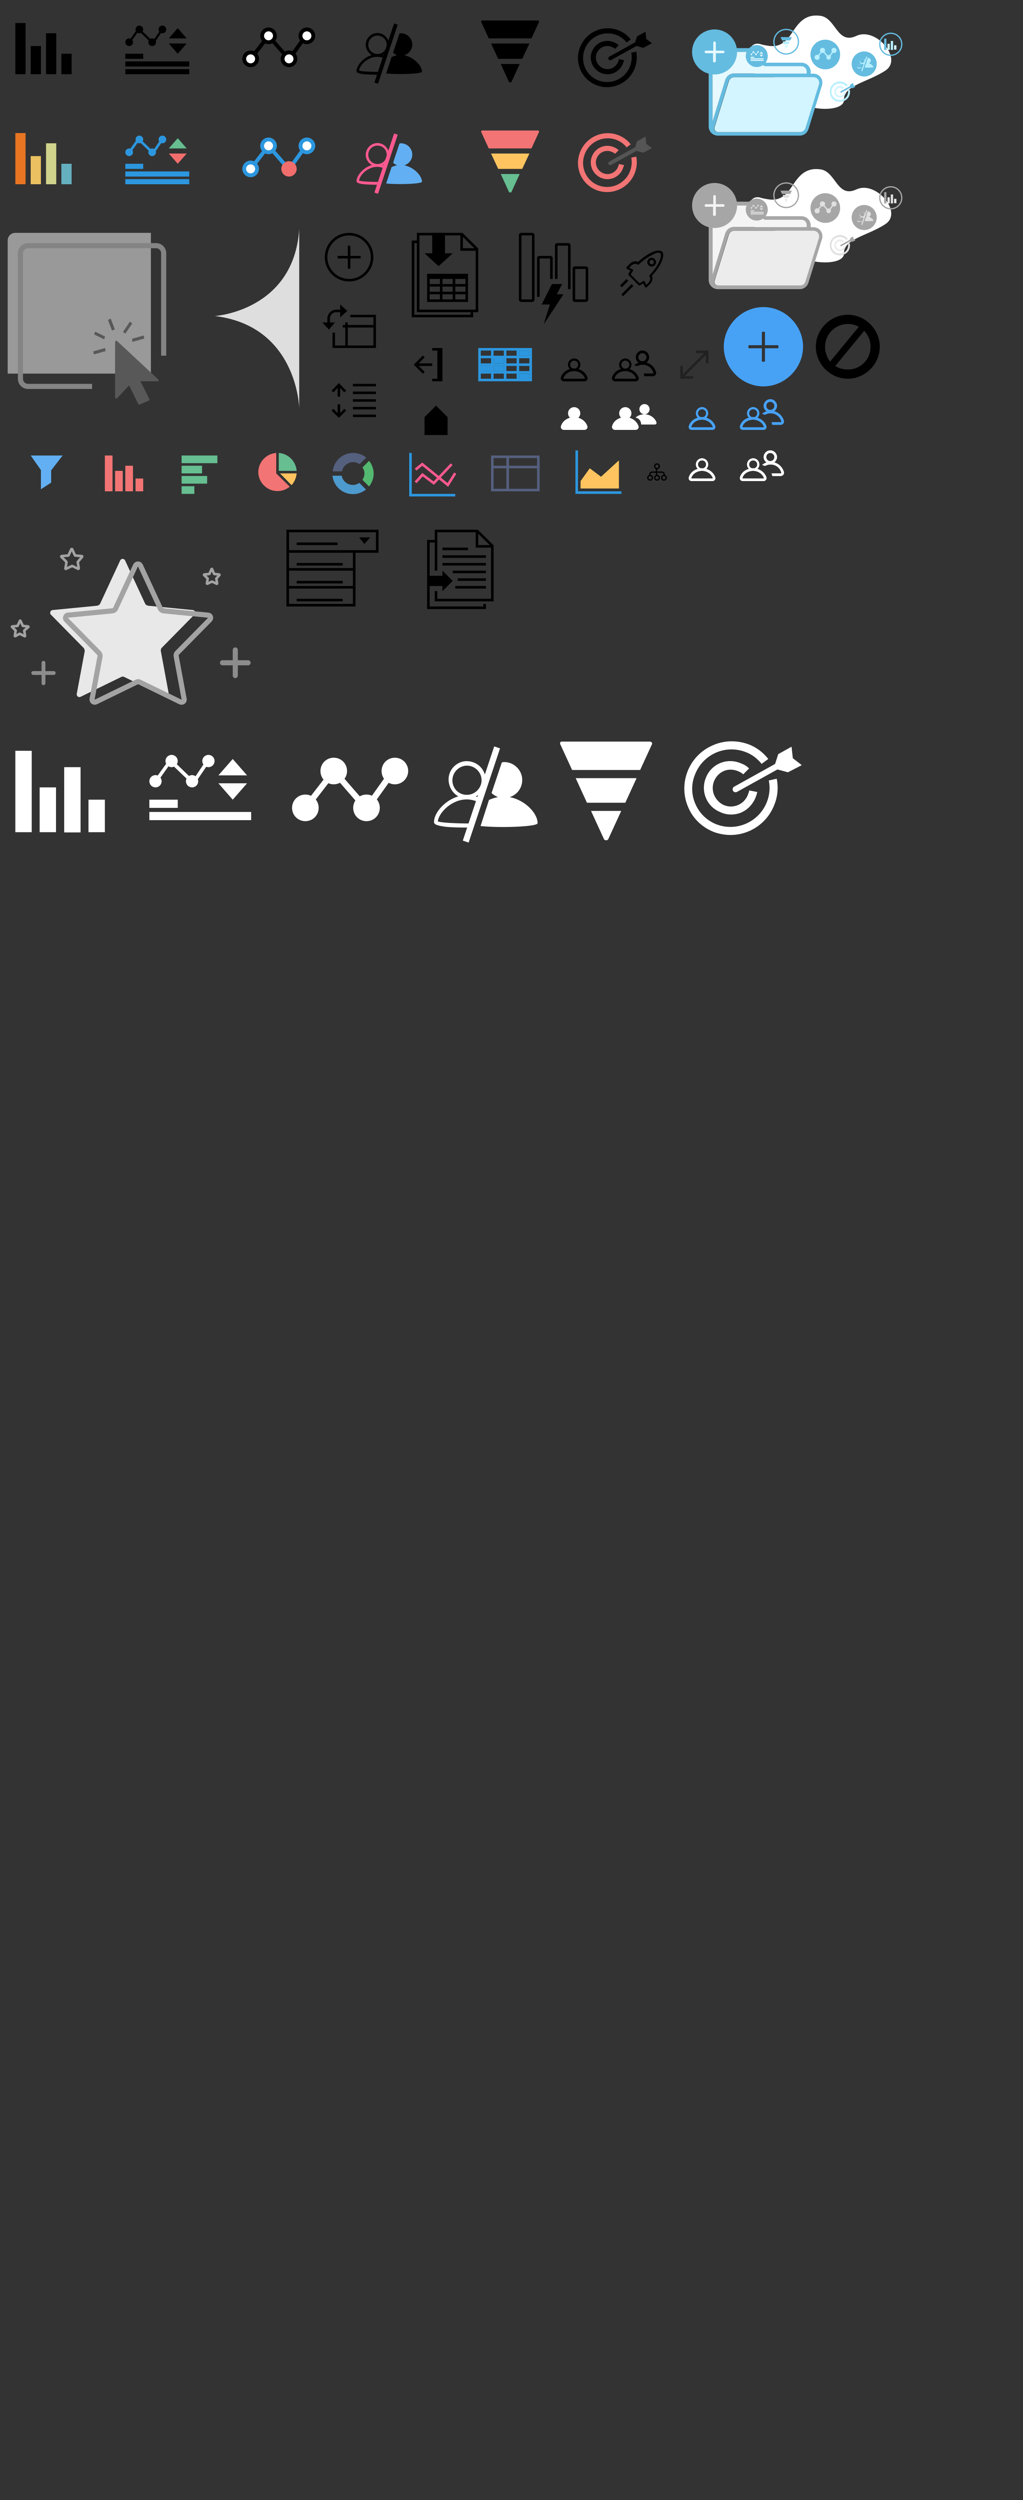 <svg id="Layer_1" xmlns="http://www.w3.org/2000/svg" width="400" height="977" viewBox="0 0 400 977"><rect x="0" y="0" width="400" height="977" fill="#333333" stroke="none"/><style>.st0{fill:none;stroke:#000;stroke-miterlimit:10}.st1{opacity:.5;fill:#fff;enable-background:new}.st2{fill:none;stroke:#848484;stroke-width:2;stroke-miterlimit:10}.st3{fill:#585858}.st4{fill:#dedede}.st5,.st6,.st7,.st8{fill:none;stroke:#000;stroke-width:.858;stroke-miterlimit:10}.st6,.st7,.st8{stroke-width:2}.st7,.st8{stroke-width:1.5}.st8{fill:#fff}.st9{fill:#e87522}.st10{fill:#eac060}.st11{fill:#65b0be}.st12{fill:#d0d38c}.st13{fill:none;stroke:#2c97df;stroke-miterlimit:10}.st14{fill:#f26e6d}.st15{fill:#66be91}.st16{fill:none;stroke:#2c97df;stroke-width:2;stroke-miterlimit:10}.st17{fill:#2c97df}.st18{fill:none;stroke:#2c97df;stroke-width:1.5}.st18,.st19,.st20{stroke-miterlimit:10}.st19{stroke-width:1.5;fill:#fff;stroke:#2c97df}.st20{fill:#f26e6d;stroke:#f26e6d}.st21{fill:#fa5990}.st22{fill:#62b0f3}.st23{fill:none;stroke:#fa5990;stroke-width:1.5;stroke-miterlimit:10}.st24{fill:#f27474}.st25{fill:#ffc45f}.st26,.st27,.st28{fill:none;stroke-miterlimit:10}.st26{stroke-linecap:round;stroke:#000;stroke-width:1.5}.st27,.st28{stroke:#f27474;stroke-width:2}.st28{stroke:#555;stroke-width:1.5;stroke-linecap:round}.st29{fill:#555}.st30,.st31{fill:none;stroke:#000;stroke-width:.98;stroke-miterlimit:10}.st31{stroke-width:.989}.st32{fill:#53b971}.st33{fill:#4d9ace}.st34{fill:#55607f}.st35,.st36{fill:none;stroke:#fa5990;stroke-miterlimit:10}.st36{stroke:#55607f}.st37{fill:#e8e8e8}.st38{fill:none;stroke-miterlimit:10}.st38,.st39,.st40{stroke:#a3a3a3}.st39{fill:none;stroke-miterlimit:10;stroke-width:2}.st40{opacity:.8;stroke-width:1.5;stroke-linecap:round;enable-background:new}.st40,.st41,.st42{fill:none;stroke-miterlimit:10}.st41{opacity:.8;stroke-linecap:round;enable-background:new;stroke:#a3a3a3;stroke-width:2}.st42{stroke:#000;stroke-width:1.013}.st43{fill:#fff}.st44{fill:#a6a6a6}.st45{fill:#ececec}.st46{fill:#e0e0e0}.st47{fill:none;stroke:#a6a6a6;stroke-width:.5;stroke-miterlimit:10}.st48{fill:#f4f4f4}.st49{fill:#64bce0}.st50{fill:#d3f5ff}.st51{fill:#b6efff}.st52{fill:none;stroke:#64bce0;stroke-width:.5;stroke-miterlimit:10}.st53{fill:#e5f9ff}.st54{fill:none;stroke:#000;stroke-miterlimit:10}.st54,.st55{stroke-width:.8}.st55,.st56{fill:none;stroke:#fff;stroke-miterlimit:10}.st57{stroke-width:.8}.st57,.st58{fill:none;stroke:#47a2f6;stroke-miterlimit:10}.st59{fill:#47a2f6}.st60,.st61{fill:none;stroke:#212121;stroke-miterlimit:10}.st61{stroke:#000;stroke-width:.5;stroke-linecap:round}</style><circle class="st0" cx="136.5" cy="100.5" r="9"/><path class="st0" d="M132 100.5h9M136.5 96v9"/><path class="st1" d="M6 91h53v55H3V94c0-1.7 1.3-3 3-3z"/><path class="st2" d="M36 151H11c-1.7 0-3-1.3-3-3V99c0-1.7 1.3-3 3-3h50c1.7 0 3 1.3 3 3v40"/><path class="st3" d="M42.2 125l1.6 4.2 1.1-.5-1.6-4.2-1.1.5zm9.6 8.6l4.6-1.3-.2-1.2-4.6 1.3.2 1.2zm-15.3 3.7l.2 1.2 4.6-1.3-.2-1.2-4.6 1.3zm4.6-5.8l-3.9-1.9-.4 1.1 3.9 1.9.4-1.1zm10.6-5.1l-.9-.7-2.7 4 .9.7 2.7-4zm10.1 21.8l-16-14.9c-.1-.1-.3-.2-.5-.1s-.3.3-.3.4v21.7c0 .2.1.4.3.4.2.1.4 0 .5-.1l4.7-5 3.5 7.2c.1.2.3.3.4.3h.2l3.5-1.5.3-.3v-.4l-3.5-6.9h6.7c.2 0 .4-.1.4-.3s0-.4-.2-.5z"/><path class="st4" d="M117 89.5v70s-.7-32.1-33-36c0 0 30.9-2 33-34z"/><path d="M6 9h4v20H6zM12 18h4v11h-4zM24 21h4v8h-4zM18 13h4v16h-4z"/><path class="st5" d="M50.5 16.6l3.7-5.2 5.6 5.4 3.6-5.3"/><path d="M73 17l-3.5 4-3.5-4zM66 15l3.5-4 3.5 4z"/><path class="st6" d="M49 22h7M49 25h25M49 28h25"/><circle cx="54.5" cy="11.5" r="1.5"/><circle cx="59.5" cy="16.5" r="1.5"/><circle cx="63.5" cy="11.5" r="1.5"/><circle cx="50.5" cy="16.5" r="1.5"/><path class="st7" d="M98 23l7-9 8 9.2 7.5-10.5"/><circle class="st8" cx="98" cy="23" r="2.5"/><circle class="st8" cx="105" cy="14" r="2.5"/><circle class="st8" cx="120" cy="14" r="2.5"/><circle class="st8" cx="113" cy="23" r="2.5"/><path d="M147.8 29.1l.3-1c-3.4 0-6.9-.2-7.7-.5.2-2.1 3.3-5.4 7.1-5.4.9 0 1.7.2 2.5.5l.3-1c-.2-.1-.4-.1-.6-.2.3-.2.6-.4.8-.6l1.5-4.5c-.5-2-2.3-3.5-4.4-3.5-2.5 0-4.6 2.1-4.6 4.6 0 1.7 1 3.2 2.4 4-3.4 1-6 4.1-6 6.3 0 .6.7.9 2.8 1.2 1.4.1 3.3.2 5.3.2.1-.1.2-.1.3-.1zM144 17.5c0-2 1.6-3.6 3.6-3.6s3.6 1.6 3.6 3.6-1.6 3.6-3.6 3.6-3.6-1.6-3.6-3.6zM158.1 21.6c1.8-.6 3.1-2.2 3.1-4.2 0-2.4-2-4.4-4.4-4.4-.2 0-.4 0-.6.1l-2.5 7.5c.5.4 1 .8 1.6 1-.8.1-1.5.4-2.2.7l-2.1 6.4c4.6.5 14 .2 14-.7 0-2.2-3-5.6-6.9-6.4z"/><path class="st7" d="M154.8 9.4l-7.7 23.1"/><path d="M210.3 8h-21.7c-.4 0-.6.4-.4.7l2.9 6.3h16.7l2.9-6.3c.2-.3 0-.7-.4-.7zM200 32l3.2-7h-7.4l3.2 7c.2.3.8.3 1 0zM192.1 17h-.1l2.8 6h9.4l2.8-6h-.1z"/><path class="st9" d="M6 52h4v20H6z"/><path class="st10" d="M12 61h4v11h-4z"/><path class="st11" d="M24 64h4v8h-4z"/><path class="st12" d="M18 56h4v16h-4z"/><path class="st13" d="M50.5 59.6l3.7-5.2 5.6 5.4 3.6-5.3"/><path class="st14" d="M73 60l-3.5 4-3.5-4z"/><path class="st15" d="M66 58l3.5-4 3.5 4z"/><path class="st16" d="M49 65h7M49 68h25M49 71h25"/><circle class="st17" cx="54.5" cy="54.5" r="1.5"/><circle class="st17" cx="59.5" cy="59.5" r="1.5"/><circle class="st17" cx="63.5" cy="54.5" r="1.5"/><circle class="st17" cx="50.5" cy="59.5" r="1.5"/><path class="st18" d="M98 66l7-9 8 9.2 7.5-10.5"/><circle class="st19" cx="98" cy="66" r="2.5"/><circle class="st19" cx="105" cy="57" r="2.5"/><circle class="st19" cx="120" cy="57" r="2.5"/><circle class="st20" cx="113" cy="66" r="2.5"/><path class="st21" d="M147.8 72.1l.3-1c-3.4 0-6.9-.2-7.7-.5.2-2.1 3.3-5.4 7.1-5.4.9 0 1.7.2 2.5.5l.3-1c-.2-.1-.4-.1-.6-.2.3-.2.6-.4.8-.6l1.5-4.5c-.5-2-2.3-3.5-4.4-3.5-2.5 0-4.6 2.1-4.6 4.6 0 1.7 1 3.2 2.4 4-3.4 1-6 4.1-6 6.3 0 .6.7.9 2.8 1.2 1.4.1 3.3.2 5.3.2.1-.1.2-.1.3-.1zM144 60.5c0-2 1.6-3.6 3.6-3.6s3.6 1.6 3.6 3.6-1.6 3.6-3.6 3.6-3.6-1.6-3.6-3.6z"/><path class="st22" d="M158.1 64.6c1.8-.6 3.1-2.2 3.1-4.2 0-2.4-2-4.4-4.4-4.4-.2 0-.4 0-.6.1l-2.5 7.5c.5.4 1 .8 1.6 1-.8.1-1.5.4-2.2.7l-2.1 6.4c4.6.5 14 .2 14-.7 0-2.2-3-5.6-6.9-6.4z"/><path class="st23" d="M154.8 52.4l-7.7 23.1"/><path class="st24" d="M210.3 51h-21.7c-.4 0-.6.4-.4.7l2.9 6.3h16.7l2.9-6.3c.2-.3 0-.7-.4-.7z"/><path class="st15" d="M200 75l3.2-7h-7.4l3.2 7c.2.3.8.3 1 0z"/><path class="st25" d="M192.1 60h-.1l2.8 6h9.4l2.8-6h-.1z"/><path class="st6" d="M245.8 16c-1.1-1.5-2.7-2.6-4.5-3.3-5.4-2-11.5.7-13.6 6.2-2.1 5.4.6 11.5 6 13.5s11.5-.7 13.6-6.2c.7-1.9.9-3.9.5-5.8"/><path class="st6" d="M241.2 18.4c-.4-.4-.9-.7-1.4-.9-2.8-1.3-6-.1-7.3 2.7s0 6 2.7 7.3c2.8 1.3 6 .1 7.3-2.7.2-.5.4-1 .5-1.5"/><path class="st26" d="M238.6 22.8l10.3-5.7"/><path d="M249.1 14.2l3.3-1.8.3 2.8 2.2 1.7-3.4 1.8-3.5-1z"/><path class="st27" d="M245.8 57c-1.1-1.5-2.7-2.6-4.5-3.3-5.4-2-11.5.7-13.6 6.2-2.1 5.4.6 11.5 6 13.5s11.5-.7 13.6-6.2c.7-1.9.9-3.9.5-5.8"/><path class="st27" d="M241.2 59.4c-.4-.4-.9-.7-1.4-.9-2.8-1.3-6-.1-7.3 2.7s0 6 2.7 7.3c2.8 1.3 6 .1 7.3-2.7.2-.5.4-1 .5-1.5"/><path class="st28" d="M238.6 63.8l10.3-5.7"/><path class="st29" d="M249.1 55.2l3.3-1.8.3 2.8 2.2 1.7-3.4 1.8-3.5-1z"/><path class="st0" d="M184.5 122v1.5h-23v-29h2.5"/><path class="st0" d="M186.5 121.5h-23v-30h17.1l5.9 5.8z"/><path class="st0" d="M186 97.5h-5.5V92"/><path d="M177 99l-5.5 5-5.5-5zM169 91h5v8h-5zM167 107v11h16v-11h-16zm5 10h-4v-2h4v2zm0-3h-4v-2h4v2zm0-3h-4v-2h4v2zm5 6h-4v-2h4v2zm0-3h-4v-2h4v2zm0-3h-4v-2h4v2zm5 6h-4v-2h4v2zm0-3h-4v-2h4v2zm0-3h-4v-2h4v2z"/><path class="st0" d="M208.1 117.5h-4.3c-.2 0-.4-.2-.4-.3V91.8c0-.2.2-.3.4-.3h4.3c.2 0 .4.2.4.3v25.3c0 .2-.2.4-.4.4zM210.5 116v-15.2c0-.2.2-.3.4-.3h4.3c.2 0 .4.2.4.3v8.2M229.1 117.5h-4.3c-.2 0-.4-.2-.4-.3v-12.3c0-.2.2-.3.4-.3h4.3c.2 0 .4.2.4.3v12.3c0 .1-.2.3-.4.3zM217.5 109V95.8c0-.2.2-.3.4-.3h4.3c.2 0 .4.2.4.3V113"/><path d="M211.8 119h3.2s-2.1 6.6-2.4 7.7c.6-.8 7.7-11.7 7.7-11.7h-2.6l2.1-4h-4l-4 8z"/><path class="st30" d="M137 123.5h9.5v12h-16V130"/><path class="st31" d="M135.5 126v10M146 127.5h-12"/><path d="M135.8 121.5L133 119v2h-1.5c-1.9 0-3.5 1.6-3.5 3.5v1.5h-2l2.6 2.8 2.4-2.8h-2v-1.5c0-1.4 1.1-2.5 2.5-2.5h1.5v2l2.8-2.5z"/><path class="st15" d="M109 184h7c-.3-3.7-3.2-6.7-7-7v7z"/><path class="st25" d="M114 189.6c1.1-1.2 1.8-2.8 2-4.6h-6.5l4.5 4.6z"/><path class="st24" d="M108 185v-8c-4 .3-7.1 3.7-7 7.7s3.6 7.3 7.6 7.2c1.8 0 3.4-.7 4.7-1.7L108 185z"/><path class="st32" d="M142.5 185c0 .9-.3 1.8-.8 2.5l2.6 2.6c1.1-1.4 1.8-3.1 1.8-5s-.7-3.7-1.8-5l-2.6 2.6c.5.6.8 1.4.8 2.3z"/><path class="st33" d="M140.5 188.7c-.7.5-1.6.8-2.5.8-2.2 0-4-1.5-4.4-3.6H130c.4 4 3.8 7.2 8 7.2 1.9 0 3.7-.7 5.1-1.8l-2.6-2.6z"/><path class="st34" d="M133.7 184.2c.4-2 2.2-3.6 4.4-3.6.9 0 1.8.3 2.5.8l2.6-2.6c-1.4-1.1-3.1-1.8-5.1-1.8-4.2 0-7.6 3.1-8 7.2h3.6z"/><path class="st35" d="M162.5 188.5l2.7-3 4.4 3.3 7-7.4"/><path class="st13" d="M160.5 177v16.5H178"/><path class="st36" d="M192.5 178.5h18v13h-18zM198.5 178v14M210 182.5h-18"/><path class="st35" d="M162.5 183.5l2.6-2.1 10 8.1 2.9-4.6"/><path class="st25" d="M227 188l3.6-5 4.4 3.3 7-6.4v11h-15V188z"/><path class="st13" d="M225.5 176v16.5H243"/><path class="st24" d="M41 178h3v14h-3zM45 184h3v8h-3zM49 182h3v10h-3zM53 187h3v5h-3z"/><path class="st15" d="M71 178h14v3H71zM71 182h8v3h-8zM71 186h10v3H71zM71 190h5v3h-5z"/><path class="st22" d="M16 191.2v-7.5l-4-5.7h12.5l-4.5 5.8v4.8l-4 2.6z"/><path class="st30" d="M132.5 155v-4M132.5 162v-4M135 153l-2.5-2.6-2.5 2.6M130 160.1l2.5 2.5 2.5-2.5M138 150.5h9M138 153.5h9M138 156.5h9M138 159.5h9M138 162.5h9"/><path class="st37" d="M63.3 253.1c-.4.4-.5.9-.4 1.4l3.1 16.7c.2.8-.7 1.5-1.5 1.1l-15.8-7.7c-.2-.1-.4-.2-.7-.2s-.5.1-.7.2l-15.8 7.7c-.8.4-1.6-.3-1.5-1.1l3.1-16.6c.1-.5-.1-1-.4-1.4l-12.8-13c-.6-.6-.2-1.7.6-1.8l17.5-1.7c.5-.1 1-.4 1.2-.9L47 219c.4-.8 1.5-.8 1.9 0l7.8 16.8c.2.5.7.8 1.2.9l17.5 1.7c.9.1 1.3 1.1.6 1.8l-12.7 12.9z"/><path class="st38" d="M84.6 226.1s-.1.1 0 .1l.3 1.8c0 .1-.1.2-.2.1l-1.7-.8h-.1-.1l-1.7.8c-.1 0-.2 0-.2-.1l.3-1.8v-.1l-1.4-1.4c-.1-.1 0-.2.1-.2l1.9-.2c.1 0 .1 0 .1-.1l.8-1.8c0-.1.2-.1.2 0l.8 1.8c0 .1.1.1.1.1l1.9.2c.1 0 .1.1.1.2l-1.2 1.4zM30.5 219.5c-.1.1-.1.1-.1.2l.4 2.4c0 .1-.1.2-.2.2l-2.3-1.1h-.2l-2.3 1.1c-.1.1-.2 0-.2-.2l.4-2.4c0-.1 0-.1-.1-.2l-1.9-1.9c-.1-.1 0-.2.1-.3l2.5-.2c.1 0 .1-.1.2-.1l1.1-2.4c.1-.1.2-.1.3 0l1.1 2.4c0 .1.1.1.2.1l2.5.2c.1 0 .2.2.1.3l-1.6 1.9zM9.5 246.4s-.1.1 0 .2l.3 1.9c0 .1-.1.2-.2.1l-1.8-.9h-.2l-1.6.9c-.1 0-.2 0-.2-.1l.3-1.9v-.2L4.7 245c-.1-.1 0-.2.1-.2l2-.2c.1 0 .1 0 .1-.1l.9-1.9c0-.1.2-.1.2 0l.9 1.9c0 .1.1.1.1.1l2 .2c.1 0 .1.1.1.2l-1.6 1.4z"/><path class="st39" d="M69.3 255.1c-.4.4-.5.9-.4 1.4l3.1 16.7c.2.8-.7 1.5-1.5 1.1l-15.8-7.7c-.2-.1-.4-.2-.7-.2s-.5.1-.7.2l-15.8 7.7c-.8.4-1.6-.3-1.5-1.1l3.1-16.6c.1-.5-.1-1-.4-1.4l-12.8-13c-.6-.6-.2-1.7.6-1.8l17.5-1.7c.5-.1 1-.4 1.2-.9L53 221c.4-.8 1.5-.8 1.9 0l7.8 16.8c.2.5.7.8 1.2.9l17.5 1.7c.9.1 1.3 1.1.6 1.8l-12.7 12.9z"/><path class="st40" d="M17 259v8M21 263h-8"/><path class="st41" d="M92 254v10M97 259H87"/><path class="st0" d="M163 142.5h6M165.7 145.7l-3.2-3.2 3.2-3.2M169 136.5h3.5v12H169M171.5 137v11"/><path class="st42" d="M112.5 215.5h26v21h-26zM112.5 207.5h35v8h-35z"/><path d="M140.4 210h4.3l-2.2 2.6zM116 212h16v1h-16zM116 220h18v1h-18zM116 227h18v1h-18zM116 234h18v1h-18zM113 222h25v1h-25zM113 229h25v1h-25z"/><path class="st0" d="M189.5 236v1.5h-22v-26h2.5"/><path class="st0" d="M170.5 223v-15.5h16.1l5.9 5.8v21.2h-22V231"/><path class="st0" d="M192 213.5h-5.5V208"/><path d="M173 223l4 4-4 4zM168 225h5v4h-5z"/><path class="st0" d="M173 214.5h10M173 217.5h17M173 220.5h17M177 223.5h13M179 226.5h11M178 229.5h12"/><path d="M170.5 158.5L166 163v7h9v-7l-4.5-4.5z"/><path class="st13" d="M187.5 136.5h20v12h-20zM192.5 136v13M197.5 136v13M202.5 136v13M207 139.5h-19M207 142.5h-19M207 145.5h-19"/><path class="st17" d="M203 137h4v2h-4zM203 146h4v2h-4zM188 143h4v2h-4zM193 143h4v2h-4zM193 140h4v2h-4z"/><path class="st43" d="M6 293.4h6.4v31.8H6zM15.5 307.7h6.4v17.5h-6.4zM34.6 312.5H41v12.7h-6.4zM25.1 299.8h6.4v25.5h-6.4zM75.7 306.9l-9-8.6-5.4 7.6-1.1-.8 6.4-8.9 8.9 8.6 5.2-7.8 1.2.8zM96.6 306.1l-5.6 6.4-5.6-6.4zM85.4 303l5.6-6.4 5.6 6.4zM58.4 312.5h11.1v3.2H58.4zM58.4 317.3h39.8v3.2H58.4z"/><circle class="st43" cx="67.1" cy="297.4" r="2.4"/><circle class="st43" cx="75.1" cy="305.3" r="2.4"/><circle class="st43" cx="81.5" cy="297.4" r="2.4"/><circle class="st43" cx="60.8" cy="305.3" r="2.4"/><path class="st43" d="M143.4 317.9l-12.8-14.7-10.2 13.2-1.9-1.4 12-15.5 12.7 14.6 11-15.5 2 1.4z"/><circle class="st43" cx="119.4" cy="315.7" r="4"/><path class="st43" d="M119.4 320.9c-2.9 0-5.2-2.3-5.2-5.2 0-2.9 2.3-5.2 5.2-5.2s5.2 2.3 5.2 5.2-2.3 5.2-5.2 5.2zm0-8c-1.5 0-2.8 1.3-2.8 2.8s1.3 2.8 2.8 2.8 2.8-1.3 2.8-2.8c0-1.5-1.3-2.8-2.8-2.8z"/><circle class="st43" cx="130.5" cy="301.4" r="4"/><path class="st43" d="M130.5 306.5c-2.9 0-5.2-2.3-5.2-5.2 0-2.9 2.3-5.2 5.2-5.2s5.2 2.3 5.2 5.2c0 2.8-2.3 5.2-5.2 5.2.1 0 0 0 0 0zm0-7.9c-1.5 0-2.8 1.3-2.8 2.8s1.3 2.8 2.8 2.8 2.8-1.3 2.8-2.8c0-1.5-1.2-2.8-2.7-2.8h-.1z"/><circle class="st43" cx="154.4" cy="301.4" r="4"/><path class="st43" d="M154.4 306.5c-2.9 0-5.2-2.3-5.2-5.2 0-2.9 2.3-5.2 5.2-5.2s5.2 2.3 5.2 5.2c0 2.8-2.3 5.2-5.2 5.2.1 0 0 0 0 0zm0-7.9c-1.5 0-2.8 1.3-2.8 2.8s1.3 2.8 2.8 2.8 2.8-1.3 2.8-2.8c0-1.5-1.2-2.8-2.7-2.8h-.1z"/><circle class="st43" cx="143.3" cy="315.7" r="4"/><path class="st43" d="M143.3 320.9c-2.9 0-5.2-2.3-5.2-5.2 0-2.9 2.3-5.2 5.2-5.2s5.2 2.3 5.2 5.2-2.3 5.2-5.2 5.2zm0-8c-1.5 0-2.8 1.3-2.8 2.8s1.3 2.8 2.8 2.8 2.8-1.3 2.8-2.8c0-1.5-1.3-2.8-2.8-2.8zM183 323.4l.5-1.6c-5.4 0-11-.3-12.3-.8.3-3.3 5.3-8.6 11.3-8.6 1.4 0 2.7.3 4 .8l.5-1.6c-.3-.2-.7-.3-1-.3.5-.3.9-.6 1.3-1l2.4-7.2c-.9-3.9-4.8-6.3-8.7-5.5-3.3.8-5.7 3.7-5.6 7.2.1 2.7 1.5 5.1 3.8 6.4-5.4 1.6-9.5 6.5-9.5 10 0 1 1.1 1.4 4.5 1.9 2.2.2 5.3.3 8.4.3h.4zm-6.1-18.5c0-3.1 2.6-5.7 5.7-5.7s5.7 2.6 5.7 5.7-2.6 5.7-5.7 5.7c-3.1.1-5.6-2.4-5.7-5.4v-.3zM199.3 311.5c2.9-.9 4.9-3.6 4.9-6.7 0-3.8-3.2-7-7-7-.3 0-.7 0-1 .2l-4 11.9c.7.7 1.6 1.2 2.5 1.6-1.2.2-2.4.6-3.5 1.1l-3.3 10.2c7.3.8 22.3.3 22.3-1.1.1-3.6-4.6-9-10.9-10.2z"/><path transform="rotate(-71.549 188.253 310.53)" class="st43" d="M168.9 309.3h38.8v2.4h-38.8z"/><path class="st43" d="M254.2 289.8h-34.5c-.4 0-.7.2-.7.6 0 .2 0 .4.1.5l4.6 10h26.6l4.6-10c.2-.4 0-.9-.4-1-.1-.1-.2-.1-.3-.1zM237.8 328l5.1-11.1h-11.8l5.1 11.1c.3.4 1 .5 1.4.2l.2-.2zM225.2 304.1h-.1l4.4 9.6h15l4.4-9.6h-.1zM285.6 326.3c-2.1 0-4.3-.4-6.3-1.1-4.5-1.7-8.2-5.1-10.1-9.5-4.2-9.3 0-20.3 9.4-24.4 4.4-2 9.4-2.1 13.9-.5 3.1 1.1 5.9 3.2 7.9 5.8l-2.6 1.9c-1.7-2.1-3.9-3.8-6.5-4.7-7.9-2.9-16.6 1.1-19.6 9-1.5 3.7-1.4 7.9.3 11.6 1.6 3.6 4.6 6.4 8.3 7.8 7.9 2.9 16.6-1.1 19.6-8.9 1-2.6 1.3-5.5.7-8.3l3.1-.7c.7 3.4.4 6.9-.9 10.1-2.7 7.2-9.6 11.9-17.2 11.9z"/><path class="st43" d="M285.9 318.3c-1.5 0-3-.3-4.4-1-5.3-2.2-7.7-8.3-5.4-13.6 2.2-5.3 8.3-7.7 13.6-5.4.2.1.3.1.5.2 1 .4 1.9 1 2.7 1.8l-2.3 2.3c-.5-.5-1.1-.8-1.7-1.1-1.8-.8-3.8-1-5.6-.3-3.7 1.4-5.6 5.7-4.1 9.4.7 1.7 2 3.1 3.6 3.9a7 7 0 0 0 5.5.2c1.8-.7 3.2-2 4-3.8.3-.7.5-1.4.7-2l3.1.6c-.2.9-.5 1.8-.9 2.7-1.2 2.5-3.2 4.5-5.8 5.5-1.2.4-2.3.6-3.5.6z"/><path class="st43" d="M287.6 309.6c-.4 0-.8-.2-1-.6-.3-.6-.1-1.3.5-1.6l16.4-9.1c.6-.4 1.3-.2 1.6.4.4.6.2 1.3-.4 1.6-.1 0-.1.1-.2.1l-16.4 9.1c-.1 0-.3.1-.5.1z"/><path class="st43" d="M304.3 294.7l5.2-2.9.5 4.5 3.5 2.7-5.4 2.8-5.6-1.5zM297.5 77.3c.9.3 2.8.6 3.8.7 1.8.1 3.5-.1 5.6-1.8 3.7-3 5.3-11.3 14-10 6 .9 6.4 11.4 14 7.8 7.6-3.5 18.2 8.9 11.4 13.5S329.8 93.3 330 99c.2 5.8-20.2 4.5-22.7-4.1s-9-2.1-12.9-6.8c-3.7-4.5-1.9-12.5 3.1-10.8z"/><circle class="st44" cx="322.7" cy="81.3" r="5.8"/><path class="st44" d="M345.7 75.1h.9v4.4h-.9z"/><path class="st45" d="M347 77.1h.9v2.4h-.9zM349.6 77.7h.9v1.7h-.9z"/><path class="st46" d="M348.3 76h.9v3.5h-.9z"/><circle class="st44" cx="337.9" cy="85" r="4.9"/><path class="st46" d="M324 82.9l-2.4-2.8-1.9 2.5-.4-.3 2.3-2.9 2.4 2.7 2.1-2.9.4.3z"/><circle class="st46" cx="319.5" cy="82.4" r=".8"/><path class="st46" d="M319.5 83.4c-.5 0-1-.4-1-1 0-.5.4-1 1-1 .5 0 1 .4 1 1s-.4 1-1 1zm0-1.5c-.3 0-.5.2-.5.5s.2.5.5.5.5-.2.5-.5-.2-.5-.5-.5z"/><circle class="st46" cx="321.6" cy="79.7" r=".8"/><path class="st46" d="M321.6 80.7c-.5 0-1-.4-1-1s.4-1 1-1 1 .4 1 1-.4 1-1 1zm0-1.5c-.3 0-.5.2-.5.5s.2.5.5.5.5-.2.5-.5-.2-.5-.5-.5z"/><circle class="st46" cx="326.1" cy="79.7" r=".8"/><path class="st46" d="M326.1 80.7c-.5 0-1-.4-1-1s.4-1 1-1c.5 0 1 .4 1 1s-.4 1-1 1zm0-1.5c-.3 0-.5.2-.5.5s.2.5.5.5.5-.2.5-.5-.2-.5-.5-.5z"/><circle class="st46" cx="324" cy="82.4" r=".8"/><path class="st46" d="M324 83.3c-.5 0-.9-.4-.9-.9s.4-.9.9-.9.9.4.9.9-.4.9-.9.9zm0-1.5c-.3 0-.6.3-.6.6s.3.6.6.6.6-.3.6-.6-.2-.6-.6-.6zM337.1 86.6l.1-.2c-.8 0-1.7 0-1.9-.1 0-.5.8-1.3 1.8-1.3.2 0 .4 0 .6.1l.1-.2h-.1c.1 0 .1-.1.2-.1l.4-1.1c-.1-.5-.6-.9-1.1-.9-.6 0-1.1.5-1.1 1.1 0 .4.2.8.6 1-.8.2-1.5 1-1.5 1.6 0 .1.2.2.7.3.2-.2.7-.2 1.2-.2zm-.9-2.9c0-.5.4-.9.9-.9s.9.4.9.9-.4.9-.9.9-.9-.4-.9-.9zM339.7 84.7c.4-.1.8-.5.8-1 0-.6-.5-1.1-1.1-1.1h-.1l-.6 1.8c.1.1.2.2.4.2-.2 0-.4.1-.5.2l-.5 1.6c1.1.1 3.5 0 3.5-.2-.2-.4-1-1.3-1.9-1.5z"/><path transform="rotate(-71.555 337.904 84.96)" class="st46" d="M334.9 84.8h6v.4h-6z"/><path class="st46" d="M328.4 99.8c-.5 0-.9-.1-1.4-.2-1-.4-1.8-1.1-2.2-2.1-.4-1-.5-2.1-.1-3.1.8-2 3.1-3.1 5.1-2.3.7.3 1.3.7 1.7 1.3l-.6.4c-.3-.4-.8-.8-1.4-1-1.7-.6-3.6.2-4.2 1.9-.3.8-.3 1.7.1 2.5s1 1.4 1.8 1.7c1.7.6 3.6-.2 4.2-1.9.2-.6.3-1.2.2-1.8l.7-.1c.1.7.1 1.5-.2 2.2-.5 1.5-2.1 2.5-3.7 2.5z"/><path class="st45" d="M328.5 98.1c-.3 0-.6-.1-1-.2-1.1-.5-1.6-1.9-1.1-3 .3-.6.7-1 1.3-1.2.6-.2 1.2-.2 1.7.1.2.1.4.2.6.4l-.5.5c-.1-.1-.2-.2-.4-.2-.4-.2-.8-.2-1.2-.1-.4.1-.7.4-.9.8-.4.8 0 1.7.8 2.1.4.2.8.2 1.2.1.4-.1.7-.4.9-.8.1-.1.1-.3.1-.4l.7.1c0 .2-.1.4-.2.6-.4.7-1.2 1.2-2 1.2z"/><path class="st44" d="M328.8 96.2c-.1 0-.2 0-.2-.1-.1-.1 0-.3.1-.4l3.6-2c.1-.1.3 0 .4.1s0 .3-.1.4l-3.6 2h-.2z"/><path class="st44" d="M332.5 93l1.1-.6.1.9.8.6-1.2.6-1.2-.3zM309.4 74.5h-4.1c-.1 0-.1.1-.1.1l.6 1.2h3.2l.6-1.2c0-.1-.1-.1-.2-.1z"/><path class="st45" d="M307.5 79l.6-1.3h-1.4l.6 1.3c0 .1.1.1.2 0z"/><path class="st46" d="M306 76.2l.5 1.1h1.8l.5-1.1z"/><circle class="st47" cx="307.4" cy="76.3" r="4.8"/><circle class="st47" cx="348.3" cy="77.3" r="4.3"/><path class="st44" d="M318.1 88.8H317v-.7c0-2-1.6-3.6-3.6-3.6h-13.9l-4.6-4.6c-.6-.6-1.6-1.1-2.5-1.1h-11.7c-2 0-3.6 1.6-3.6 3.6v27c0 2 1.6 3.6 3.6 3.6h32c1.6 0 2.9-1 3.4-2.5l5.3-17.1c.7-2.3-.9-4.6-3.3-4.6zm-39.5-6.4c0-1.2.9-2.1 2.1-2.1h11.6c.6 0 1.1.2 1.5.6l4.8 4.8c.1.1.3.2.5.2h14.2c1.2 0 2.1.9 2.1 2.1v.7H287c-1.6 0-2.9 1-3.4 2.5l-5 16.3V82.4zM320.1 93l-5.3 17.1c-.3.9-1.1 1.5-2.1 1.5h-32c-.8 0-1.7-.8-1.4-1.8l5.6-18.1c.3-.9 1.1-1.5 2.1-1.5h31c1.6 0 2.5 1.5 2.1 2.8z"/><path class="st45" d="M320.2 93l-5.3 17.1c-.3.9-1.1 1.5-2.1 1.5h-32c-.8 0-1.7-.8-1.4-1.8l5.6-18.1c.3-.9 1.1-1.5 2.1-1.5h31c1.6 0 2.5 1.5 2.1 2.8z"/><path class="st48" d="M278.6 82.4c0-1.2.9-2.1 2.1-2.1h11.6c.6 0 1.1.2 1.5.6l4.8 4.8c.1.1.3.2.5.2h14.2c1.2 0 2.1.9 2.1 2.1v.7H287c-1.6 0-2.9 1-3.4 2.5l-5 16.3V82.4z"/><circle class="st44" cx="279.4" cy="80.3" r="8.8"/><path class="st48" d="M279.9 76.7v3.1h2.9c.2 0 .5.2.5.5 0 .2-.2.5-.5.5h-2.9v3.1c0 .2-.2.5-.5.5h-.1c-.2 0-.5-.2-.5-.5v-3.1H276c-.2 0-.5-.2-.5-.5 0-.2.2-.5.5-.5h2.9v-3.1c0-.2.2-.5.5-.5h.1c.2.1.4.3.4.5z"/><circle class="st44" cx="295.9" cy="81.9" r="4.3"/><path class="st46" d="M295.7 81.5l-1.2-1.1-.6 1-.2-.1.8-1.2 1.2 1.1.6-1 .2.1zM298.4 81.4l-.7.8-.7-.8zM297 81l.7-.8.7.8zM293.5 82.2h1.4v.4h-1.4zM293.5 82.8h5.1v.4h-5.1zM293.5 83.4h5.1v.4h-5.1z"/><circle class="st46" cx="294.6" cy="80.3" r=".3"/><circle class="st46" cx="295.6" cy="81.3" r=".3"/><circle class="st46" cx="296.4" cy="80.3" r=".3"/><circle class="st46" cx="293.8" cy="81.3" r=".3"/><path class="st43" d="M297.5 17.3c.9.3 2.8.6 3.8.7 1.8.1 3.5-.1 5.6-1.8 3.7-3 5.3-11.3 14-10 6 .9 6.4 11.4 14 7.8 7.6-3.5 18.2 8.9 11.4 13.5S329.8 33.3 330 39c.2 5.8-20.2 4.5-22.7-4.1s-9-2.1-12.9-6.8c-3.7-4.5-1.9-12.5 3.1-10.8z"/><circle class="st49" cx="322.7" cy="21.3" r="5.8"/><path class="st49" d="M345.7 15.1h.9v4.4h-.9z"/><path class="st50" d="M347 17.1h.9v2.4h-.9zM349.6 17.7h.9v1.7h-.9z"/><path class="st51" d="M348.3 16h.9v3.5h-.9z"/><circle class="st49" cx="337.9" cy="25" r="4.9"/><path class="st51" d="M324 22.9l-2.4-2.8-1.9 2.5-.4-.3 2.3-2.9 2.4 2.7 2.1-2.9.4.3z"/><circle class="st51" cx="319.5" cy="22.4" r=".8"/><path class="st51" d="M319.5 23.4c-.5 0-1-.4-1-1 0-.5.4-1 1-1 .5 0 1 .4 1 1s-.4 1-1 1zm0-1.5c-.3 0-.5.2-.5.5s.2.5.5.5.5-.2.5-.5-.2-.5-.5-.5z"/><circle class="st51" cx="321.6" cy="19.7" r=".8"/><path class="st51" d="M321.6 20.7c-.5 0-1-.4-1-1s.4-1 1-1 1 .4 1 1-.4 1-1 1zm0-1.5c-.3 0-.5.2-.5.5s.2.5.5.5.5-.2.5-.5-.2-.5-.5-.5z"/><circle class="st51" cx="326.1" cy="19.7" r=".8"/><path class="st51" d="M326.1 20.7c-.5 0-1-.4-1-1s.4-1 1-1c.5 0 1 .4 1 1s-.4 1-1 1zm0-1.5c-.3 0-.5.2-.5.5s.2.5.5.5.5-.2.5-.5-.2-.5-.5-.5z"/><circle class="st51" cx="324" cy="22.4" r=".8"/><path class="st51" d="M324 23.3c-.5 0-.9-.4-.9-.9s.4-.9.9-.9.9.4.9.9-.4.9-.9.9zm0-1.5c-.3 0-.6.3-.6.6s.3.6.6.6.6-.3.6-.6-.2-.6-.6-.6zM337.1 26.6l.1-.2c-.8 0-1.7 0-1.9-.1 0-.5.8-1.3 1.8-1.3.2 0 .4 0 .6.1l.1-.2h-.1c.1 0 .1-.1.2-.1l.4-1.1c-.1-.5-.6-.9-1.1-.9-.6 0-1.1.5-1.1 1.1 0 .4.2.8.6 1-.8.2-1.5 1-1.5 1.6 0 .1.2.2.7.3.2-.2.7-.2 1.2-.2zm-.9-2.9c0-.5.4-.9.9-.9s.9.4.9.9-.4.9-.9.9-.9-.4-.9-.9zM339.7 24.7c.4-.1.8-.5.8-1 0-.6-.5-1.1-1.1-1.1h-.1l-.6 1.8c.1.1.2.2.4.2-.2 0-.4.1-.5.2l-.5 1.6c1.1.1 3.5 0 3.5-.2-.2-.4-1-1.3-1.9-1.5z"/><path transform="rotate(-71.555 337.898 24.966)" class="st51" d="M334.9 24.8h6v.4h-6z"/><path class="st51" d="M328.4 39.8c-.5 0-.9-.1-1.4-.2-1-.4-1.8-1.1-2.2-2.1-.4-1-.5-2.1-.1-3.1.8-2 3.1-3.1 5.1-2.3.7.3 1.3.7 1.7 1.3l-.6.4c-.3-.4-.8-.8-1.4-1-1.7-.6-3.6.2-4.2 1.9-.3.8-.3 1.7.1 2.5s1 1.4 1.8 1.7c1.7.6 3.6-.2 4.2-1.9.2-.6.3-1.2.2-1.8l.7-.1c.1.7.1 1.5-.2 2.2-.5 1.5-2.1 2.5-3.7 2.5z"/><path class="st50" d="M328.5 38.1c-.3 0-.6-.1-1-.2-1.1-.5-1.6-1.9-1.1-3 .3-.6.7-1 1.3-1.2.6-.2 1.2-.2 1.7.1.2.1.4.2.6.4l-.5.5c-.1-.1-.2-.2-.4-.2-.4-.2-.8-.2-1.2-.1-.4.1-.7.4-.9.8-.4.8 0 1.7.8 2.1.4.2.8.2 1.2.1.4-.1.7-.4.9-.8.1-.1.1-.3.1-.4l.7.1c0 .2-.1.4-.2.6-.4.7-1.2 1.2-2 1.2z"/><path class="st49" d="M328.8 36.2c-.1 0-.2 0-.2-.1-.1-.1 0-.3.1-.4l3.6-2c.1-.1.3 0 .4.1s0 .3-.1.4l-3.6 2h-.2z"/><path class="st49" d="M332.5 33l1.1-.6.1.9.8.6-1.2.6-1.2-.3zM309.4 14.5h-4.1c-.1 0-.1.1-.1.1l.6 1.2h3.2l.6-1.2c0-.1-.1-.1-.2-.1z"/><path class="st50" d="M307.5 19l.6-1.3h-1.4l.6 1.3c0 .1.1.1.2 0z"/><path class="st51" d="M306 16.2l.5 1.1h1.8l.5-1.1z"/><circle class="st52" cx="307.4" cy="16.3" r="4.8"/><circle class="st52" cx="348.3" cy="17.3" r="4.3"/><path class="st49" d="M318.1 28.8H317v-.7c0-2-1.6-3.6-3.6-3.6h-13.9l-4.6-4.6c-.6-.6-1.6-1.1-2.5-1.1h-11.7c-2 0-3.6 1.6-3.6 3.6v27c0 2 1.6 3.6 3.6 3.6h32c1.6 0 2.9-1 3.4-2.5l5.3-17.1c.7-2.3-.9-4.6-3.3-4.6zm-39.5-6.4c0-1.2.9-2.1 2.1-2.1h11.6c.6 0 1.1.2 1.5.6l4.8 4.8c.1.1.3.2.5.2h14.2c1.2 0 2.1.9 2.1 2.1v.7H287c-1.6 0-2.9 1-3.4 2.5l-5 16.3V22.4zM320.1 33l-5.3 17.1c-.3.9-1.1 1.5-2.1 1.5h-32c-.8 0-1.7-.8-1.4-1.8l5.6-18.1c.3-.9 1.1-1.5 2.1-1.5h31c1.6 0 2.5 1.5 2.1 2.8z"/><path class="st50" d="M320.2 33l-5.3 17.1c-.3.9-1.1 1.5-2.1 1.5h-32c-.8 0-1.7-.8-1.4-1.8l5.6-18.1c.3-.9 1.1-1.5 2.1-1.5h31c1.6 0 2.5 1.5 2.1 2.8z"/><path class="st53" d="M278.6 22.4c0-1.2.9-2.1 2.1-2.1h11.6c.6 0 1.1.2 1.5.6l4.8 4.8c.1.1.3.2.5.2h14.2c1.2 0 2.1.9 2.1 2.1v.7H287c-1.6 0-2.9 1-3.4 2.5l-5 16.3V22.4z"/><circle class="st49" cx="279.4" cy="20.3" r="8.8"/><path class="st53" d="M279.9 16.7v3.1h2.9c.2 0 .5.2.5.5 0 .2-.2.5-.5.5h-2.9v3.1c0 .2-.2.5-.5.5h-.1c-.2 0-.5-.2-.5-.5v-3.1H276c-.2 0-.5-.2-.5-.5 0-.2.2-.5.5-.5h2.9v-3.1c0-.2.2-.5.5-.5h.1c.2.1.4.3.4.5z"/><circle class="st49" cx="295.9" cy="21.9" r="4.3"/><path class="st53" d="M295.7 21.5l-1.2-1.1-.6 1-.2-.1.8-1.2 1.2 1.1.6-1 .2.1zM298.4 21.4l-.7.8-.7-.8zM297 21l.7-.8.7.8zM293.5 22.2h1.4v.4h-1.4zM293.5 22.8h5.1v.4h-5.1zM293.5 23.4h5.1v.4h-5.1z"/><circle class="st53" cx="294.6" cy="20.3" r=".3"/><circle class="st53" cx="295.6" cy="21.3" r=".3"/><circle class="st53" cx="296.4" cy="20.3" r=".3"/><circle class="st53" cx="293.8" cy="21.3" r=".3"/><path d="M258.8 1050.6c-1.1-.6-2.6-.3-4.2.5s-3.4 2-5.1 3.6c-.5-.2-1-.3-1.5-.2-.6.1-1.2.4-1.6.8l-1.4 1.4c-.2.2-.1.6.1.7l1.4.7c-.3.4-.5.7-.8 1.3-.1.2-.1.4.1.5l3.9 3.9c.1.1.4.2.5.1.6-.4.9-.6 1.3-.8l.7 1.4c.1.2.5.3.7.1l1.4-1.4c.4-.4.7-1 .8-1.6.1-.5 0-1-.2-1.5 1.6-1.7 2.9-3.5 3.6-5.1.8-1.7 1.1-3.2.5-4.2l-.2-.2zm-.5.8c.3.6.1 1.8-.6 3.3-.7 1.6-2 3.4-3.7 5.2-.1.1-.2.4 0 .6.2.3.3.7.2 1.1s-.3.9-.6 1.2l-.9.9-.6-1.3c-.1-.2-.4-.3-.6-.2-.6.4-.9.6-1.4.9l-3.5-3.5c.3-.5.5-.7.9-1.4.1-.2 0-.5-.2-.6l-1.3-.6.9-.9c.3-.3.7-.5 1.2-.6.4-.1.9 0 1.1.2.2.1.4.1.6 0 1.8-1.7 3.6-3 5.2-3.7 1.4-.8 2.3-1.2 3.3-.6zm-2.3 2.2c-.7-.7-1.8-.7-2.4 0-.7.7-.7 1.8 0 2.4.7.7 1.8.7 2.4 0 .7-.6.7-1.7 0-2.4zm-.6.6c.3.3.3.9 0 1.2s-.9.3-1.2 0-.3-.9 0-1.2.9-.3 1.2 0z" transform="translate(0 -952.362)"/><path class="st0" d="M245.3 109.4l-2.5 2.5M247.3 111.4l-4 4"/><circle class="st54" cx="224.5" cy="142.5" r="2"/><path class="st0" d="M228.5 148.5c.5 0 .8-.4.7-.8-.6-1.8-2.5-3.2-4.7-3.2-2.3 0-4.2 1.4-4.7 3.2-.1.4.2.8.7.8h8z"/><circle class="st54" cx="224.5" cy="142.5" r="2"/><path class="st0" d="M228.5 148.5c.5 0 .8-.4.7-.8-.6-1.8-2.5-3.2-4.7-3.2-2.3 0-4.2 1.4-4.7 3.2-.1.4.2.8.7.8h8z"/><circle class="st54" cx="244.5" cy="142.5" r="2"/><path class="st0" d="M248.5 148.5c.5 0 .8-.4.7-.8-.6-1.8-2.5-3.2-4.7-3.2-2.3 0-4.2 1.3-4.7 3.2-.1.4.2.8.7.8h8z"/><path d="M251.2 142.2c-1.4 0-2.6-1.2-2.6-2.6s1.2-2.6 2.6-2.6 2.6 1.2 2.6 2.6-1.2 2.6-2.6 2.6zm0-4.2c-.9 0-1.6.7-1.6 1.6s.7 1.6 1.6 1.6 1.6-.7 1.6-1.6-.8-1.6-1.6-1.6z"/><path d="M256.5 145.4c-.7-2.3-2.8-3.9-5.2-3.9-1.2 0-2.4.4-3.3 1.2.4.1.8.2 1.1.4.7-.4 1.4-.6 2.2-.6 2 0 3.7 1.3 4.2 3.2v.2s-.1.1-.2.1h-3.6c.1.3.2.7.3 1h3.3c.4 0 .7-.2 1-.5.2-.3.3-.7.2-1.1z"/><circle class="st54" cx="244.5" cy="142.5" r="2"/><path class="st0" d="M248.5 148.5c.5 0 .8-.4.7-.8-.6-1.8-2.5-3.2-4.7-3.2-2.3 0-4.2 1.3-4.7 3.2-.1.4.2.8.7.8h8z"/><path d="M251.2 142.2c-1.4 0-2.6-1.2-2.6-2.6s1.2-2.6 2.6-2.6 2.6 1.2 2.6 2.6-1.2 2.6-2.6 2.6zm0-4.2c-.9 0-1.6.7-1.6 1.6s.7 1.6 1.6 1.6 1.6-.7 1.6-1.6-.8-1.6-1.6-1.6z"/><path d="M256.5 145.4c-.7-2.3-2.8-3.9-5.2-3.9-1.2 0-2.4.4-3.3 1.2.4.1.8.2 1.1.4.7-.4 1.4-.6 2.2-.6 2 0 3.7 1.3 4.2 3.2v.2s-.1.1-.2.1h-3.6c.1.3.2.7.3 1h3.3c.4 0 .7-.2 1-.5.2-.3.3-.7.2-1.1z"/><circle class="st55" cx="224.5" cy="161.5" r="2"/><path class="st56" d="M228.5 167.5c.5 0 .8-.4.7-.8-.6-1.8-2.5-3.2-4.7-3.2-2.3 0-4.2 1.4-4.7 3.2-.1.4.2.8.7.8h8z"/><circle class="st43" cx="224.5" cy="161.5" r="2"/><path class="st43" d="M228.5 167.5c.5 0 .8-.4.7-.8-.6-1.8-2.5-3.2-4.7-3.2-2.3 0-4.2 1.4-4.7 3.2-.1.4.2.8.7.8h8z"/><circle class="st55" cx="244.5" cy="161.5" r="2"/><path class="st56" d="M248.5 167.5c.5 0 .8-.4.7-.8-.6-1.8-2.5-3.2-4.7-3.2-2.3 0-4.2 1.3-4.7 3.2-.1.4.2.8.7.8h8z"/><circle class="st43" cx="244.5" cy="161.5" r="2"/><path class="st43" d="M248.5 167.5c.5 0 .8-.4.7-.8-.6-1.8-2.5-3.2-4.7-3.2-2.3 0-4.2 1.3-4.7 3.2-.1.4.2.8.7.8h8z"/><circle class="st43" cx="252" cy="159.9" r="2"/><circle class="st57" cx="274.5" cy="161.5" r="2"/><path class="st58" d="M278.5 167.5c.5 0 .8-.4.7-.8-.6-1.8-2.5-3.2-4.7-3.2-2.3 0-4.2 1.4-4.7 3.2-.1.4.2.8.7.8h8z"/><circle class="st57" cx="274.5" cy="161.5" r="2"/><path class="st58" d="M278.5 167.5c.5 0 .8-.4.7-.8-.6-1.8-2.5-3.2-4.7-3.2-2.3 0-4.2 1.4-4.7 3.2-.1.4.2.8.7.8h8z"/><circle class="st57" cx="294.5" cy="161.5" r="2"/><path class="st58" d="M298.5 167.5c.5 0 .8-.4.7-.8-.6-1.8-2.5-3.2-4.7-3.2-2.3 0-4.2 1.3-4.7 3.2-.1.4.2.8.7.8h8z"/><g><path class="st59" d="M301.2 161.2c-1.4 0-2.6-1.2-2.6-2.6s1.2-2.6 2.6-2.6 2.6 1.2 2.6 2.6-1.2 2.6-2.6 2.6zm0-4.2c-.9 0-1.6.7-1.6 1.6s.7 1.6 1.6 1.6 1.6-.7 1.6-1.6-.8-1.6-1.6-1.6z"/></g><path class="st59" d="M306.5 164.4c-.7-2.3-2.8-3.9-5.2-3.9-1.2 0-2.4.4-3.3 1.2.4.1.8.2 1.1.4.7-.4 1.4-.6 2.2-.6 2 0 3.7 1.3 4.2 3.2v.2s-.1.1-.2.1h-3.6c.1.3.2.7.3 1h3.3c.4 0 .7-.2 1-.5.2-.3.3-.7.2-1.1z"/><circle class="st57" cx="294.5" cy="161.5" r="2"/><path class="st58" d="M298.5 167.5c.5 0 .8-.4.7-.8-.6-1.8-2.5-3.2-4.7-3.2-2.3 0-4.2 1.3-4.7 3.2-.1.4.2.8.7.8h8z"/><g><path class="st59" d="M301.2 161.2c-1.4 0-2.6-1.2-2.6-2.6s1.2-2.6 2.6-2.6 2.6 1.2 2.6 2.6-1.2 2.6-2.6 2.6zm0-4.2c-.9 0-1.6.7-1.6 1.6s.7 1.6 1.6 1.6 1.6-.7 1.6-1.6-.8-1.6-1.6-1.6z"/></g><path class="st59" d="M306.5 164.4c-.7-2.3-2.8-3.9-5.2-3.9-1.2 0-2.4.4-3.3 1.2.4.1.8.2 1.1.4.7-.4 1.4-.6 2.2-.6 2 0 3.7 1.3 4.2 3.2v.2s-.1.1-.2.1h-3.6c.1.3.2.7.3 1h3.3c.4 0 .7-.2 1-.5.2-.3.3-.7.2-1.1z"/><circle class="st55" cx="274.5" cy="181.5" r="2"/><path class="st56" d="M278.5 187.5c.5 0 .8-.4.7-.8-.6-1.8-2.5-3.2-4.7-3.2-2.3 0-4.2 1.4-4.7 3.2-.1.4.2.8.7.8h8z"/><circle class="st55" cx="274.5" cy="181.5" r="2"/><path class="st56" d="M278.5 187.5c.5 0 .8-.4.7-.8-.6-1.8-2.5-3.2-4.7-3.2-2.3 0-4.2 1.4-4.7 3.2-.1.4.2.8.7.8h8z"/><circle class="st55" cx="294.5" cy="181.5" r="2"/><path class="st56" d="M298.5 187.5c.5 0 .8-.4.7-.8-.6-1.8-2.5-3.2-4.7-3.2-2.3 0-4.2 1.3-4.7 3.2-.1.4.2.8.7.8h8z"/><g><path class="st43" d="M301.2 181.2c-1.4 0-2.6-1.2-2.6-2.6s1.2-2.6 2.6-2.6 2.6 1.2 2.6 2.6-1.2 2.6-2.6 2.6zm0-4.2c-.9 0-1.6.7-1.6 1.6s.7 1.6 1.6 1.6 1.6-.7 1.6-1.6-.8-1.6-1.6-1.6z"/></g><path class="st43" d="M306.5 184.4c-.7-2.3-2.8-3.9-5.2-3.9-1.2 0-2.4.4-3.3 1.2.4.1.8.2 1.1.4.7-.4 1.4-.6 2.2-.6 2 0 3.7 1.3 4.2 3.2v.2s-.1.1-.2.1h-3.6c.1.3.2.7.3 1h3.3c.4 0 .7-.2 1-.5.2-.3.3-.7.2-1.1z"/><circle class="st55" cx="294.5" cy="181.5" r="2"/><path class="st56" d="M298.5 187.5c.5 0 .8-.4.7-.8-.6-1.8-2.5-3.2-4.7-3.2-2.3 0-4.2 1.3-4.7 3.2-.1.4.2.8.7.8h8z"/><g><path class="st43" d="M301.2 181.2c-1.4 0-2.6-1.2-2.6-2.6s1.2-2.6 2.6-2.6 2.6 1.2 2.6 2.6-1.2 2.6-2.6 2.6zm0-4.2c-.9 0-1.6.7-1.6 1.6s.7 1.6 1.6 1.6 1.6-.7 1.6-1.6-.8-1.6-1.6-1.6z"/></g><path class="st43" d="M306.5 184.4c-.7-2.3-2.8-3.9-5.2-3.9-1.2 0-2.4.4-3.3 1.2.4.1.8.2 1.1.4.7-.4 1.4-.6 2.2-.6 2 0 3.7 1.3 4.2 3.2v.2s-.1.1-.2.1h-3.6c.1.3.2.7.3 1h3.3c.4 0 .7-.2 1-.5.2-.3.3-.7.2-1.1z"/><path class="st60" d="M266.5 147.5l10-10M272 137.5h4.5v4.5M271 147.5h-4.5V143"/><path class="st59" d="M298.5 120c-8.4 0-15.5 7.1-15.5 15.5s7.1 15.5 15.5 15.5 15.5-7.1 15.5-15.5-7.1-15.5-15.5-15.5zm5.2 16.1h-4.6v4.6c.1.5-.1.7-.6.7s-.7-.2-.6-.7v-4.6h-4.6c-.5.1-.7-.1-.7-.6s.2-.7.7-.6h4.6v-4.6c-.1-.5.1-.7.6-.7s.7.2.6.7v4.6h4.6c.5-.1.7.1.7.6s-.2.7-.7.6z"/><path d="M331.5 123c-6.8 0-12.5 5.7-12.5 12.5s5.7 12.5 12.5 12.5 12.5-5.7 12.5-12.5-5.7-12.5-12.5-12.5zm-8.9 12.5c0-5 4.1-8.9 8.9-8.9 1.6 0 3 .4 4.3 1.1l-11.2 13.6c-1.3-1.6-2-3.6-2-5.8zm8.9 8.9c-1.8 0-3.6-.5-4.9-1.4l11.3-13.7c1.6 1.6 2.5 3.8 2.5 6.2 0 5-3.9 8.9-8.9 8.9z"/><circle class="st61" cx="254.2" cy="186.7" r=".9"/><circle class="st61" cx="256.9" cy="186.7" r=".9"/><circle class="st61" cx="259.6" cy="186.7" r=".9"/><circle class="st61" cx="256.9" cy="182.2" r=".9"/><path class="st61" d="M254.1 185.5v-.2c0-.4.4-.8.9-.8h3.8c.5 0 .9.4.9.8v.2M256.7 183.1v2.5"/><path class="st43" d="M256.7 165.1c-.6-1.8-2.5-3.2-4.7-3.2-1.4 0-2.7.5-3.5 1.3 1.3.2 2.2 1.3 2.2 2.7h5.3c.5 0 .8-.4.7-.8z"/></svg>